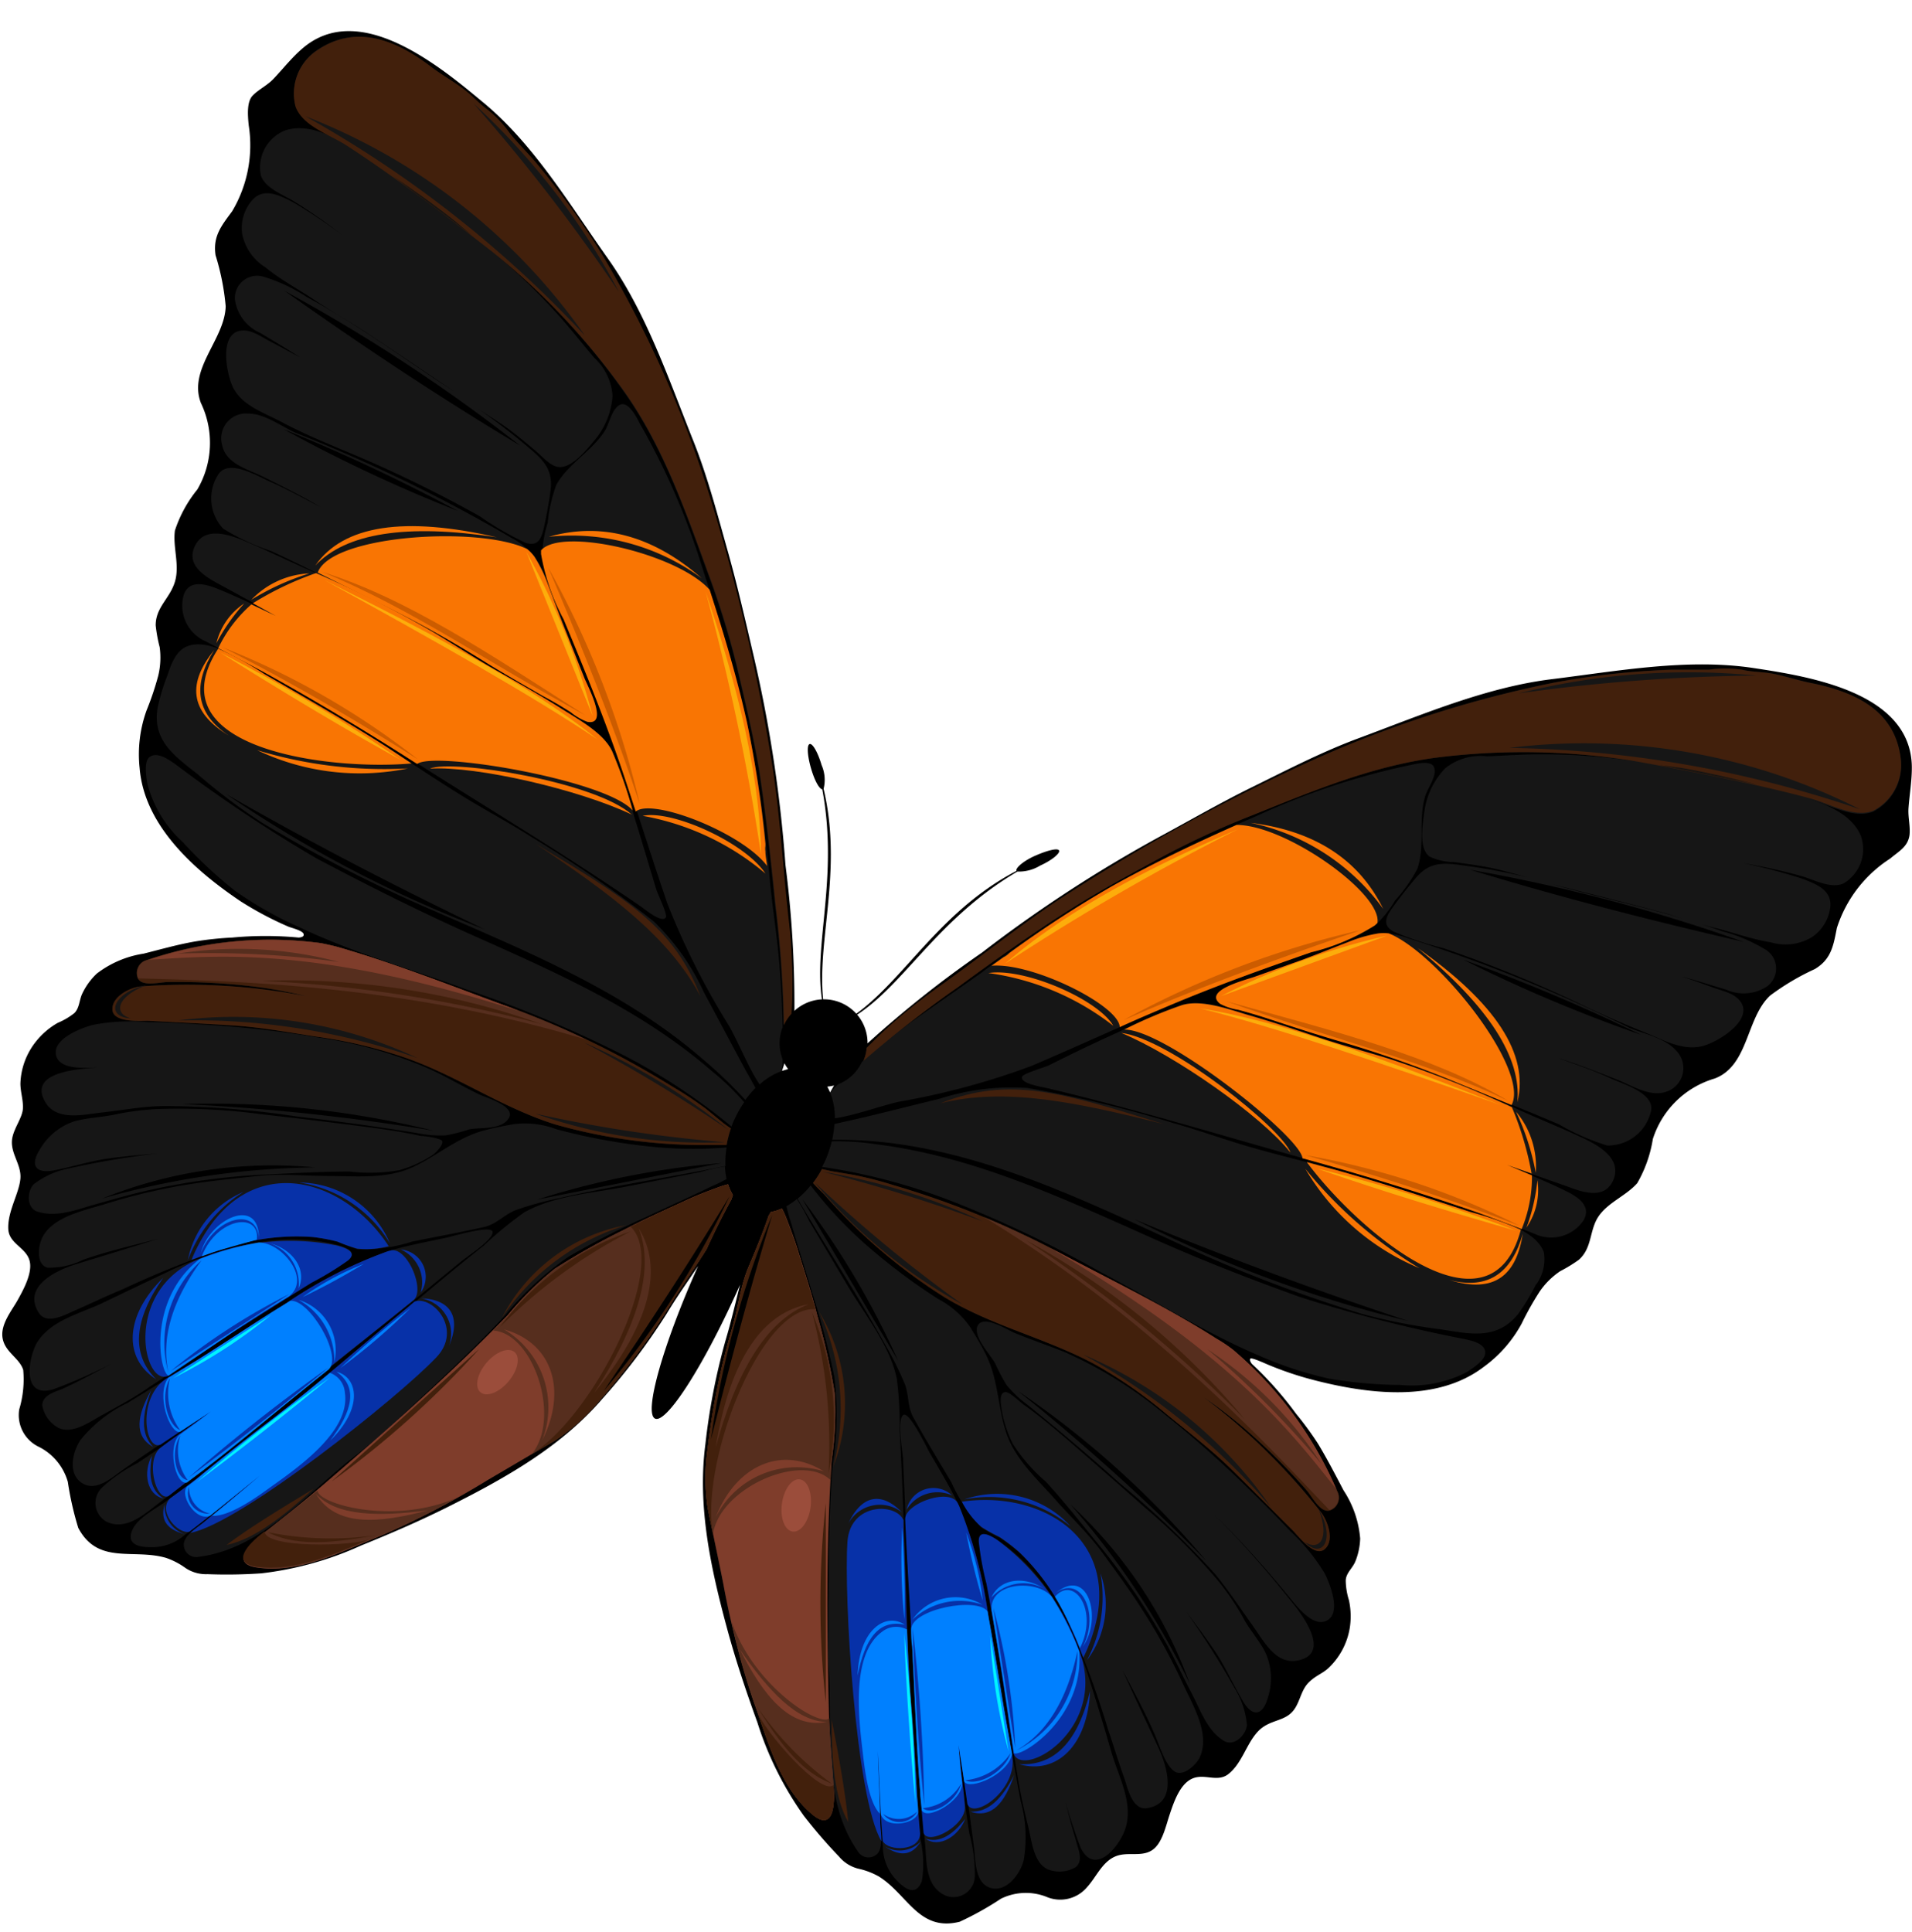 <svg xmlns="http://www.w3.org/2000/svg" xmlns:xlink="http://www.w3.org/1999/xlink" viewBox="-0.16 -1.88 115.31 116.51"><defs><radialGradient id="a" cx="102.87" cy="11.81" r="2.12" gradientTransform="rotate(24.04 25.303 28.218)" gradientUnits="userSpaceOnUse"><stop offset=".57" stop-color="#161412"/><stop offset=".8" stop-color="#161412"/><stop offset="1" stop-color="#161412"/></radialGradient><radialGradient id="b" cx="-260.06" cy="12.19" r="2.12" gradientTransform="matrix(-.91 -.41 -.41 .91 -206.64 -106.56)" xlink:href="#a"/></defs><title>Depositphotos_102901012_16</title><g data-name="Layer 2"><g data-name="—ÎÓÈ_1"><path d="M115 48.48c.06-.53-.1-1.09-.06-1.63.06-.83.21-1.67.2-2.51-.08-4.47-6.17-5.42-9.52-5.93-4-.61-8.23.18-12.21.67s-7.91 2.18-11.69 3.58c-2.15.8-4.26 1.89-6.31 2.9-1.9.93-3.75 2-5.6 3a81.61 81.61 0 0 0-10.74 7 65.82 65.82 0 0 0-6.91 5.48 2.63 2.63 0 0 0-1.56-2.43 2.63 2.63 0 0 0-2.85.47 65.84 65.84 0 0 0-.54-8.8 81.61 81.61 0 0 0-1.94-12.69c-.48-2.06-.95-4.13-1.52-6.16-.62-2.2-1.22-4.51-2.06-6.63-1.52-3.8-2.86-7.8-5.19-11.09s-4.53-7-7.66-9.53C26.22 2 21.45-1.88 18.07 1.05c-.64.55-1.16 1.22-1.74 1.83-.37.39-.9.64-1.25 1s-.31 1.12-.24 1.8a7.79 7.79 0 0 1-1 5.18c-.64.87-1.17 1.5-1 2.65a14.68 14.68 0 0 1 .61 3.08c-.05 2-2.29 3.78-1.49 5.84a5.56 5.56 0 0 1-.22 5.21 7.76 7.76 0 0 0-1.35 2.47c-.14 1 .3 2.08 0 3.09s-1.17 1.54-1.16 2.64a8.9 8.9 0 0 0 .24 1.31 4.65 4.65 0 0 1-.09 1.73 17.86 17.86 0 0 1-.7 2.08 7.82 7.82 0 0 0-.42 3.47c.28 3.51 3.35 6.2 6.1 8.05A20.42 20.42 0 0 0 17.23 54c.15.07 1 .26.92.51 0 .1-.15.14-.3.15a21.26 21.26 0 0 0-4 0 19.69 19.69 0 0 0-2.21.23c-1.06.18-2.1.48-3.14.74a6.19 6.19 0 0 0-2.82 1.2A4 4 0 0 0 4.82 58c-.21.41-.17.88-.49 1.21a4.13 4.13 0 0 1-1 .59A4.54 4.54 0 0 0 2 60.94a4.28 4.28 0 0 0-.93 2.52c0 .51.18 1 .15 1.52S.72 66.1.59 66.7c-.2.91.55 1.6.48 2.49s-.79 2-.73 3.06c.05.85 1 1.08 1.26 1.82s-.35 1.83-.7 2.46S-.16 78 0 78.84 1 80 1.24 80.73A6.29 6.29 0 0 1 1 83.11a2.12 2.12 0 0 0 1.2 2.27 3.4 3.4 0 0 1 1.73 2.1 18.85 18.85 0 0 0 .63 2.78c1.19 2.25 3.33 1.23 5.3 1.81a4.47 4.47 0 0 1 1.17.61 2.22 2.22 0 0 0 1.32.37A30.18 30.18 0 0 0 15.6 93a20.05 20.05 0 0 0 6-1.67c1.85-.75 3.66-1.53 5.44-2.43 3.34-1.68 6.68-3.57 9.14-6.44a38.93 38.93 0 0 0 3.86-5.11c.6-1 1.26-1.93 1.9-2.88-2.13 4.77-3.29 8.89-2.59 9.2.7.31 3-3.3 5.12-8.07-.28 1.11-.54 2.24-.87 3.34a38.93 38.93 0 0 0-1.22 6.28c-.49 3.75.33 7.49 1.31 11.11.52 1.92 1.15 3.8 1.83 5.67a20.06 20.06 0 0 0 2.79 5.61 30.19 30.19 0 0 0 2.13 2.47 2.22 2.22 0 0 0 1.16.73 4.47 4.47 0 0 1 1.24.47c1.74 1.08 2.41 3.35 4.88 2.73a18.82 18.82 0 0 0 2.49-1.39 3.4 3.4 0 0 1 2.72-.12 2.12 2.12 0 0 0 2.5-.61c.52-.58.86-1.42 1.59-1.78s1.53 0 2.21-.36.89-1.42 1.15-2.2.62-1.84 1.36-2.17 1.52.25 2.19-.28c.83-.66 1.08-1.84 1.79-2.58s1.63-.55 2.17-1.31c.36-.5.42-1.16.86-1.61s.86-.55 1.23-.91a4.28 4.28 0 0 0 1.26-2.38 4.53 4.53 0 0 0-.05-1.7 4.13 4.13 0 0 1-.19-1.16c0-.46.41-.75.58-1.17a4 4 0 0 0 .29-1.38 6.19 6.19 0 0 0-1-2.9c-.5-.95-1-1.92-1.55-2.83a19.73 19.73 0 0 0-1.32-1.8 21.26 21.26 0 0 0-2.66-3c-.09-.12-.15-.24-.09-.32s.84.27 1 .34a20.41 20.41 0 0 0 3 1c3.22.81 7.27 1.3 10.07-.84a7.82 7.82 0 0 0 2.3-2.63A17.83 17.83 0 0 1 92.7 76a4.65 4.65 0 0 1 1.23-1.22 8.9 8.9 0 0 0 1.13-.69c.82-.73.62-1.78 1.19-2.62s1.66-1.24 2.33-2a7.76 7.76 0 0 0 .94-2.66 5.56 5.56 0 0 1 3.73-3.65c2.06-.78 1.88-3.63 3.34-5a14.68 14.68 0 0 1 2.7-1.6c1-.6 1.12-1.42 1.33-2.48a7.79 7.79 0 0 1 3.21-4.18c.53-.45 1.07-.71 1.17-1.42zM47 62.7c.05-.15.1-.3.15-.46a2.61 2.61 0 0 0 .22.35zm2.9 1.3a2.91 2.91 0 0 0-.17-.35 2.63 2.63 0 0 0 .41-.07z"/><path d="M85.79 46.14c.14-.48.7-1.18.55-1.71s-1.18-.22-1.65-.13a42.87 42.87 0 0 0-9 3c-3 1.3-5.88 2.64-8.7 4.21a78.57 78.57 0 0 0-8 5.3c-1.41 1-2.88 2-4.27 3-1 .75-2 1.53-2.9 2.35a2.61 2.61 0 0 1-1.42 1.34 4 4 0 0 0-.49.52 4.11 4.11 0 0 1 .28 1.54c1.3-.2 2.58-.7 3.86-1a45 45 0 0 0 8-2.16c2.83-1.21 5.62-2.5 8.46-3.7s5.58-2.17 8.43-3.16a12.92 12.92 0 0 0 3.84-1.62 6.66 6.66 0 0 0 1.19-1.49 9.31 9.31 0 0 0 1.35-1.92c.47-1.36.05-2.97.47-4.37z" fill="#161616"/><path d="M114.47 43.86c-.35-2.91-2.74-4-5.32-4.54-.76-.14-1.49-.39-2.25-.55s-1.34-.11-2-.27a7 7 0 0 0-2 0h-2.27a47.63 47.63 0 0 0-7.12.79 68.22 68.22 0 0 0-15.7 5.22 116.44 116.44 0 0 0-14.13 7.87c-2.42 1.62-4.75 3.49-7.18 5.22a35.23 35.23 0 0 0-2.9 2.29c-.52.46-1 .93-1.49 1.42a2.6 2.6 0 0 1-.2.79 67.64 67.64 0 0 1 5.69-4.44c2.24-1.64 4.51-3.27 6.86-4.75 1.79-1.13 3.63-2.12 5.49-3.13a51.24 51.24 0 0 1 5.4-2.49c3.72-1.5 7.5-3.08 11.51-3.53a42.06 42.06 0 0 1 11.46.24 38.5 38.5 0 0 0-5.7-.39c-1 0-2.07.08-3.11.12a3.39 3.39 0 0 0-2.51.72 4.64 4.64 0 0 0-1.27 2.71c-.1.7-.34 2.14.33 2.62a3.56 3.56 0 0 0 1.51.33c.61.09 1.23.17 1.84.28.89.16 1.75.43 2.62.65a39.75 39.75 0 0 0-4-.74c-1.2-.17-2-.19-2.81.77-.44.52-.87 1.06-1.27 1.61s-.89 1.17-.06 1.62a18.54 18.54 0 0 0 3 1 77.14 77.14 0 0 1 8.51 3.49c1.18.56 2.38 1.08 3.59 1.57s2.33 1.15 3.54.84c.84-.21 2.86-1.42 2.38-2.5-.29-.64-1.09-.79-1.68-1s-1.33-.49-2-.7c.91.24 1.81.54 2.71.8a2.57 2.57 0 0 0 2.49-.21 1.34 1.34 0 0 0-.06-2.17 9.92 9.92 0 0 0-2.69-1.15c-3.33-1.2-6.84-1.87-10.24-2.83 2.14.54 4.29 1.07 6.43 1.64 1.14.3 2.26.71 3.41 1s2.22.69 3.37.87a3.09 3.09 0 0 0 2.44-.3 2.55 2.55 0 0 0 1.11-1.68c.22-1.15-.8-1.53-1.7-1.87a32.32 32.32 0 0 0-3.5-.92 33.82 33.82 0 0 1 3.44.76c.77.21 1.8.8 2.57.46a2.4 2.4 0 0 0 1.06-2.86c-.48-1.2-1.88-1.84-3-2.19 1.11.31 2.57 1.17 3.73.72a3.13 3.13 0 0 0 1.67-3.21z" fill="#161616"/><path d="M100.92 61.47c-.67-.75-1.9-1-2.78-1.35a94.55 94.55 0 0 0-13.38-5.42 4.67 4.67 0 0 0-1.79-.3 8.17 8.17 0 0 0-1.82.52c-.94.36-1.87.74-2.82 1.09l-2.81 1c-.51.19-3.15.82-2.09 1.64a3.51 3.51 0 0 0 1.1.36q1 .27 1.93.58c1.31.43 2.62.86 3.94 1.25a69.29 69.29 0 0 1 6.85 2.37c2.21.91 4.43 1.78 6.62 2.72a13.56 13.56 0 0 0 2.9 1.27 2.66 2.66 0 0 0 2.62-2l-.11.35.11-.35c.35-1.15-1.72-1.72-2.46-2.07-1-.47-2.06-.81-3.1-1.2 1.2.38 2.37.84 3.54 1.3 1 .4 2.2 1.21 3.26.59a1.5 1.5 0 0 0 .29-2.35z" fill="#161616"/><path d="M95.26 66.73c-1.3-.61-2.63-1.14-3.93-1.73a69.24 69.24 0 0 0-7.71-3.05c-1.39-.43-2.79-.8-4.17-1.26s-2.83-.95-4.26-1.36c-1.18-.34-2.89-1-4.1-.6a33.68 33.68 0 0 0-3.82 1.64c-1.4.63-2.79 1.3-4.18 2-.21.1-1.55.49-1.61.68-.14.43 1.25.62 1.51.69 5.32 1.26 10.53 2.86 15.8 4.33 3.17.88 6.3 1.84 9.41 2.9 1.41.48 2.8 1 4.2 1.56a2.35 2.35 0 0 0 2.95-.83c.48-.87-.37-1.4-1-1.72-1.17-.58-2.39-1.07-3.6-1.58l3.36 1.18c.92.33 2.41 1 3-.24.62-1.34-.87-2.15-1.85-2.61z" fill="#161616"/><path d="M88.55 71.22c-2.71-.88-5.43-1.78-8.17-2.55-1.71-.48-3.45-.89-5.15-1.38-1.55-.45-3.06-1-4.62-1.44a73.6 73.6 0 0 0-8.81-2.12 14.18 14.18 0 0 0-5.29.65c-1.66.4-3.32.83-5 1.22-.41.1-.89.19-1.35.31a6 6 0 0 1-.13.94 27.85 27.85 0 0 1 3.6.21c6.22.8 11.93 3.6 17.56 6.18A85.57 85.57 0 0 0 82 77.36a34.87 34.87 0 0 0 4.76.93c1.77.28 3.36.64 4.63-.92a12.33 12.33 0 0 0 1.05-1.73 2.58 2.58 0 0 0 .51-2c-.53-1.47-3.13-2-4.4-2.42z" fill="#161616"/><path d="M87.59 78.76a86.55 86.55 0 0 1-9.37-2.43C75.05 75.19 72 74 68.89 72.59c-5.26-2.34-10.4-4.73-16.17-5.46a15.36 15.36 0 0 0-2.72-.18 6.81 6.81 0 0 1-.4 1.18c-.06.13-.12.25-.18.36a36 36 0 0 1 7.65 2 71.16 71.16 0 0 1 9.2 4.37c3.15 1.66 6.19 3.6 9.48 5-.25-.1-.77-.32 0 0a22.67 22.67 0 0 0 4.25 1.4 27.31 27.31 0 0 0 4.29.38 7.2 7.2 0 0 0 4-.77c.31-.2 1.06-.68 1.11-1.09.14-.78-1.31-.9-1.81-1.02z" fill="#161616"/><path d="M79.57 89.4a37.93 37.93 0 0 0-7.11-7 28.24 28.24 0 0 1 2.37 1.81A38.8 38.8 0 0 1 78.65 88c.32.37.85 1.44 1.44 1.19a.81.81 0 0 0 .46-1 23 23 0 0 0-6.33-8.65c-.31-.24-.63-.46-1-.67-3-1.92-6.32-3.51-9.5-5.2a52.73 52.73 0 0 0-10-4.08 22.38 22.38 0 0 0-2.47-.63L50 68.75l-.59-.13a6.59 6.59 0 0 1-.54.84c.27.31.61.61.71.73a32.83 32.83 0 0 0 7.16 6.12c2.87 1.77 6.23 2.51 9.19 4.12a28.16 28.16 0 0 1 4.3 3c1.34 1.1 2.7 2.14 3.94 3.36s2.41 2.41 3.62 3.61c.35.35 1.32 1.65 1.93 1.15s.21-1.64-.15-2.15z" fill="#161616"/><path d="M79.73 93a12 12 0 0 0-2.08-2.55q-1.15-1.22-2.35-2.39a63.34 63.34 0 0 0-5.25-4.67 25.44 25.44 0 0 0-6-3.73c-1-.4-2-.74-3-1.15-.45-.18-2-1.2-2.28-.37-.19.66.79 1.66 1.1 2.22a10.17 10.17 0 0 0 .68 1.29 6.85 6.85 0 0 0 1.21 1.15c1.91 1.54 3.76 3.1 5.58 4.74a55.34 55.34 0 0 1 5.77 5.49c.82 1 1.52 2.06 2.26 3.1s1.43 2.4 2.76 2.12c2.12-.44.07-3-.6-3.79a60.79 60.79 0 0 0-4.52-5.07 61.57 61.57 0 0 1 4.48 4.92c.45.53 1.49 2 2.37 1.54s.21-2.17-.13-2.85z" fill="#161616"/><path d="M76.17 97.81c-.37-.76-1-1.43-1.37-2.16a16.15 16.15 0 0 0-1.42-2.11 37.21 37.21 0 0 0-4.45-4.47q-2.34-2.07-4.71-4.13c-.86-.73-1.71-1.45-2.63-2.1-.17-.12-.86-.78-1.09-.77-.42 0-.31.69-.26 1a7.23 7.23 0 0 0 .68 2.12 10.47 10.47 0 0 0 2 2.29c1.19 1.3 2.28 2.7 3.4 4.06a41.16 41.16 0 0 1 3.85 5.68c.55 1 1 2 1.53 3s.94 2.3 2 2.91c.6.31 1.31-.41 1.34-1a5.1 5.1 0 0 0-.76-2.24 52.65 52.65 0 0 0-2.89-4.56c.59.78 1.18 1.57 1.73 2.38s1.09 2 1.68 3 1.19.85 1.49-.17a3.77 3.77 0 0 0-.12-2.73z" fill="#161616"/><path d="M71.17 99.64a35.56 35.56 0 0 0-2.33-4.27c-.77-1.23-1.66-2.43-2.51-3.6s-1.94-2.19-2.9-3.28-2.31-2.31-2.86-3.84-.5-3.3-1.27-4.84c-.28-.57-.62-1.12-.95-1.66a5.39 5.39 0 0 0-1.94-1.7 36.21 36.21 0 0 1-4.29-3.22 25 25 0 0 1-3.39-3.62 5.53 5.53 0 0 1-.79.8c1.73 2.93 3.6 5.77 5.25 8.74a20 20 0 0 1 1.22 2.44c.26.68.14 1.33.51 2 .73 1.33 1.53 2.62 2.3 3.93a9.7 9.7 0 0 0 1.83 2.73 10 10 0 0 0 1.1.61 10.92 10.92 0 0 1 1.21.93 13.48 13.48 0 0 1 3.09 4.54 55.84 55.84 0 0 1 2.21 6.07c.34 1 .64 2 1 3 .2.6.48 1.91 1.37 1.76 1.84-.3 1.22-2.46.67-3.65-.72-1.55-1.45-3.08-2.15-4.65.71 1.36 1.47 2.73 2.05 4.15.22.54.57 1.61 1.08 1.94s1.28-.38 1.51-.84c.67-1.44-.45-3.22-1.02-4.47z" fill="#161616"/><path d="M66.86 103.76q-.64-2.22-1.34-4.42c-1-3.22-2.62-6.39-5.49-8.32-.46-.31-1.17-.69-1.13.11a18.37 18.37 0 0 0 .46 2.51c.35 1.84.66 3.7.94 5.55s.56 4 .89 5.94c.17 1.06.4 2.1.66 3.14.2.81.31 2.19 1.18 2.58a1.92 1.92 0 0 0 1.7-.14c.47-.42.11-1.11 0-1.6-.47-1.53-.81-3.1-1.19-4.66a31.7 31.7 0 0 0 1.46 5.07c.84 1.78 2.35 0 2.72-1.16.48-1.55-.44-3.13-.86-4.6z" fill="#161616"/><path d="M61.39 106.72c-.24-1.29-.47-2.58-.71-3.87-.44-2.38-.78-4.77-1.22-7.15a27.32 27.32 0 0 0-1.78-6.76c-.51-1.1-1.16-2.15-1.77-3.21-.17-.3-1.26-2.59-1.61-2.27s-.06 2 0 2.6c.05 1.25.11 2.5.16 3.75.1 2.54.28 5.08.42 7.61.16 2.9.24 5.82.48 8.71.09 1.06.17 2.13.27 3.19s0 2.58 1.25 3.12a1.29 1.29 0 0 0 1.75-1.19 9.3 9.3 0 0 0-.33-2.56c-.28-1.77-.5-3.56-.62-5.34.33 2.06.64 4.12.9 6.19.1.83.06 2.15 1 2.43s1.78-.8 2-1.68a8.2 8.2 0 0 0-.19-3.57z" fill="#161616"/><path d="M55.15 106.12c-.09-1.76-.2-3.52-.34-5.28-.28-3.49-.3-7-.45-10.52-.08-2-.15-3.93-.26-5.89a23 23 0 0 0-.17-3.14c-.4-2-1.9-3.84-2.95-5.6l-2.33-3.92a13 13 0 0 0-.75-1.34 4.38 4.38 0 0 1-.63.43 9.83 9.83 0 0 0 .28 1c.4 1.4.85 2.78 1.26 4.18a48.9 48.9 0 0 1 1.34 5.07 18.57 18.57 0 0 1-.07 5.17c-.2 2.15-.23 4.32-.26 6.48 0 1.94-.1 3.9 0 5.83.26 3.68-.46 8 1.74 11.15a.75.75 0 0 0 1.22.14c.34-.43.14-1.29.13-1.8 0-1.44-.12-2.88-.14-4.33.11 1.9.14 3.81.31 5.71a3 3 0 0 0 .87 2.09c.51.51 1.13.93 1.49 0a6.68 6.68 0 0 0-.11-2.59c-.04-.96-.13-1.91-.18-2.84z" fill="#161616"/><path d="M49.83 101.39c-.12-5.09-.17-10.16.17-15.25a19.39 19.39 0 0 0 .18-4 42.14 42.14 0 0 0-1.05-4.68c-.34-1.34-.78-2.67-1.19-4-.2-.63-.43-1.24-.67-1.86A5.35 5.35 0 0 0 47 71a3 3 0 0 1-.67.21l-.14.24c-.34 1-.75 2-1.22 3.11S44.35 77 44 78.2a43.09 43.09 0 0 0-1.48 7.27 12.13 12.13 0 0 0 0 3.59c.31 1.52.63 3 .94 4.56a51.31 51.31 0 0 0 1.84 7.13c.84 2.32 1.58 5.2 3.58 6.82 1.36 1.1 1.3-1.05 1.22-1.85-.1-1.44-.23-2.88-.27-4.33z" fill="#161616"/><path d="M66 95.68c1-5.16-3.72-7.66-8.15-7a5.15 5.15 0 0 0 1.16 1.51 10 10 0 0 0 1.1.61 10.92 10.92 0 0 1 1.21.93 13.48 13.48 0 0 1 3.09 4.54c.28.59.53 1.21.76 1.82a10 10 0 0 0 .83-2.41z" fill="#0731a8"/><path d="M60 91c-.46-.31-1.17-.69-1.13.11a18.37 18.37 0 0 0 .46 2.51c.35 1.84.66 3.7.94 5.55.24 1.55.46 3.11.69 4.66.44 1.57 5.32-1.15 4.16-5.58A14.26 14.26 0 0 0 60 91z" fill="#0731a8"/><path d="M55.54 108.65c.26.79 2.57-.43 2.49-1.59s-.3-2.47-.39-3.71q.29 1.77.54 3.55c.34 1 3.08-.85 2.7-2.94l-.2-1.12c-.44-2.38-.78-4.77-1.22-7.15a27.32 27.32 0 0 0-1.78-6.76l-.09-.18c-.51-.92-3.2.05-3.16 1 .11 2.54.28 5.08.42 7.61.16 2.9.24 5.82.48 8.71q.1 1.32.21 2.58z" fill="#0731a8"/><path d="M53 109.16c0-.38-.06-.8-.07-1.1 0-1.44-.12-2.88-.14-4.33.1 1.8.14 3.62.29 5.42.34.63 2.22.61 2.25-.44-.08-.86-.16-1.73-.21-2.6-.09-1.76-.2-3.52-.34-5.28-.28-3.49-.3-7-.45-10.52v-.51c-.45-1.07-3.21-1.07-3.38 1.28-.23 3.24.49 15.46 2.05 18.08z" fill="#0731a8"/><path d="M64.45 96.3c.19.4.36.8.52 1.21 1.14-2.27-.36-4.42-1.51-3.1.37.59.7 1.27.99 1.89z" fill="#0080ff"/><path d="M64.93 97.72a18.48 18.48 0 0 0-1.66-3.31c-.91-1.08-3.82-.89-3.62.86q.34 2 .65 3.92c.24 1.55.46 3.11.69 4.66.48.24 4.23-2.13 3.94-6.13z" fill="#0080ff"/><path d="M54.79 96.36c0 .35 0 .71.06 1.06.16 2.9.24 5.82.48 8.71 0 .39.07.77.1 1.16.34.65 2.52-.62 2.43-1.66-.09-.76-.16-1.52-.21-2.28.12.74.23 1.48.34 2.21.31.54 2.64-.41 2.89-1.66l-.19-1.06c-.44-2.38-.78-4.77-1.22-7.15l-.07-.39c-.62-.9-4.55-.14-4.61 1.06z" fill="#0080ff"/><path d="M51.9 104.05c.1.83.33 2.76 1 3.44 0-1.25-.1-2.51-.12-3.76.07 1.27.12 2.55.19 3.82.31.89 2.17.55 2.24-.14 0-.43-.07-.87-.09-1.3-.09-1.76-.2-3.52-.34-5.28-.12-1.47-.19-3-.24-4.44a1.37 1.37 0 0 0-1.5.13c-1.95 1.42-1.38 5.48-1.14 7.53z" fill="#0080ff"/><path d="M74.41 47.87c-2.52 1.12-5 2.3-7.43 3.65a67.09 67.09 0 0 0-6.25 4.06l-.1.09a1.05 1.05 0 0 1-.26.17l-.73.52c2.46-.21 7.7 2.4 7.73 3.7 1-.46 2.07-.91 3.11-1.35 2.78-1.17 5.58-2.17 8.43-3.16a12.91 12.91 0 0 0 3.84-1.62l.16-.15c.31-1.78-5.58-5.94-8.5-5.91z" fill="#f97503"/><path d="M83.6 54.41a2.39 2.39 0 0 0-.63 0 8.17 8.17 0 0 0-1.82.52c-.94.36-1.87.74-2.82 1.09l-2.81 1c-.51.19-3.15.82-2.09 1.64a3.51 3.51 0 0 0 1.1.36q1 .27 1.93.58c1.31.43 2.62.86 3.94 1.25a69.29 69.29 0 0 1 6.85 2.37L91 64.76c1.13-2.13-4.43-9.15-7.4-10.35z" fill="#f97503"/><path d="M92.23 69l-1.5-.63 1.48.52a19 19 0 0 0-1.19-4 67.28 67.28 0 0 0-7.41-2.92c-1.39-.43-2.79-.8-4.17-1.26s-2.83-.95-4.26-1.36c-1.18-.34-2.89-1-4.1-.6a28 28 0 0 0-3.44 1.46c2.44-.05 10.67 6.49 10.75 7.76l.4.11c3.17.88 6.3 1.84 9.41 2.9 1.14.39 2.27.83 3.41 1.26a8.22 8.22 0 0 0 .62-3.24z" fill="#f97503"/><path d="M91.56 72.28a19.61 19.61 0 0 0-3-1.06c-2.71-.88-5.43-1.78-8.17-2.55l-1.74-.47c2.98 4.03 11.05 11.05 12.91 4.08z" fill="#f97503"/><path d="M98.32 44c2.74.49 7.24 1.33 10.77 2.29 1.11.31 2.57 1.17 3.73.72a3.13 3.13 0 0 0 1.65-3.14c-.35-2.91-2.74-4-5.32-4.54-.76-.14-1.49-.39-2.25-.55s-1.34-.11-2-.27a7 7 0 0 0-2 0h-2.27a47.63 47.63 0 0 0-7.12.79 68.22 68.22 0 0 0-15.7 5.22 116.44 116.44 0 0 0-14.13 7.87c-2.42 1.61-4.75 3.48-7.18 5.21a35.2 35.2 0 0 0-2.9 2.29c-.52.46-1 .93-1.49 1.42a2.6 2.6 0 0 1-.2.79 67.67 67.67 0 0 1 5.69-4.44c2.24-1.64 4.51-3.27 6.86-4.75 1.79-1.13 3.63-2.12 5.49-3.13a51.26 51.26 0 0 1 5.4-2.49c3.72-1.5 7.5-3.08 11.51-3.53a42.06 42.06 0 0 1 11.46.24z" fill="#42200c"/><path d="M79.57 89.4a37.93 37.93 0 0 0-7.11-7 28.24 28.24 0 0 1 2.37 1.81A38.8 38.8 0 0 1 78.65 88c.32.37.85 1.44 1.44 1.19a.81.81 0 0 0 .46-1 23 23 0 0 0-6.33-8.65c-.31-.24-.63-.46-1-.67-3-1.92-6.32-3.51-9.5-5.2a52.73 52.73 0 0 0-10-4.08 22.38 22.38 0 0 0-2.47-.63L50 68.75l-.59-.13a6.59 6.59 0 0 1-.54.84c.27.31.61.61.71.73a32.83 32.83 0 0 0 7.16 6.12c2.87 1.77 6.23 2.51 9.19 4.12a28.16 28.16 0 0 1 4.3 3c1.34 1.1 2.7 2.14 3.94 3.36s2.41 2.41 3.62 3.61c.35.35 1.32 1.65 1.93 1.15s.21-1.64-.15-2.15z" fill="#42200c"/><path d="M80 89.17h.07a.81.81 0 0 0 .46-1 23 23 0 0 0-6.33-8.65c-.31-.24-.63-.46-1-.67-3-1.92-6.32-3.51-9.5-5.2-1.49-.79-3-1.5-4.53-2.14 9.68 5.88 16.5 13.08 20.83 17.66z" fill="#562e1e"/><path d="M80.43 87.92a23 23 0 0 0-6.21-8.39c-.31-.24-.63-.46-1-.67-3-1.92-6.32-3.51-9.5-5.2l-.55-.28c11.06 6.46 14.59 11.2 17.26 14.54z" fill="#7f3d2b"/><path d="M49.83 101.39c-.12-5.09-.17-10.16.17-15.25a19.39 19.39 0 0 0 .18-4 42.14 42.14 0 0 0-1.05-4.68c-.34-1.34-.78-2.67-1.19-4-.2-.63-.43-1.24-.67-1.86A5.35 5.35 0 0 0 47 71a3 3 0 0 1-.67.21l-.14.24c-.34 1-.75 2-1.22 3.11S44.35 77 44 78.2a43.09 43.09 0 0 0-1.48 7.27 12.13 12.13 0 0 0 0 3.59c.31 1.52.63 3 .94 4.56a51.31 51.31 0 0 0 1.84 7.13c.84 2.32 1.58 5.2 3.58 6.82 1.36 1.1 1.3-1.05 1.22-1.85-.1-1.44-.23-2.88-.27-4.33z" fill="#7f3d2b"/><path d="M49.85 101.74c-.53.55-4.51-1.86-5.9-5.85a38.83 38.83 0 0 0 1.35 4.87c.84 2.32 1.58 5.2 3.58 6.82 1.36 1.1 1.3-1.05 1.22-1.85-.1-1.33-.21-2.66-.25-3.99z" fill="#562e1e"/><path d="M45.51 101.35c.76 2.2 1.54 4.74 3.37 6.23 1.34 1.08 1.3-1 1.22-1.81-.76.68-4.21-3.32-4.59-4.42z" fill="#42200c"/><path d="M50.19 82.17a42.14 42.14 0 0 0-1.05-4.68c-.34-1.34-.78-2.67-1.19-4-.2-.63-.43-1.24-.67-1.86A5.35 5.35 0 0 0 47 71a3 3 0 0 1-.67.21l-.14.24c-.34 1-.75 2-1.22 3.11S44.35 77 44 78.2a43.09 43.09 0 0 0-1.48 7.27 12.13 12.13 0 0 0 0 3.59l.32 1.57c.44-2.82 5.39-4.94 7.1-3.24 0-.42 0-.84.06-1.26a19.39 19.39 0 0 0 .19-3.96z" fill="#562e1e"/><path d="M49 77.07c-.32-1.2-.7-2.39-1.07-3.58-.2-.63-.43-1.24-.67-1.86A5.35 5.35 0 0 0 47 71a3 3 0 0 1-.67.21l-.14.24c-.34 1-.75 2-1.22 3.11S44.35 77 44 78.2a43.09 43.09 0 0 0-1.48 7.27 12.13 12.13 0 0 0 0 3.59l.32 1.57c-.79-4.32 2.87-13.76 6.16-13.56z" fill="#42200c"/><path d="M99.89 44.26c2 .37 3.93.78 5.9 1.17-1.51-.38-3-.73-4.54-1-.46-.06-.91-.12-1.36-.17z" fill="url(#a)"/><path d="M49.24 77.23a13.82 13.82 0 0 1 .85 9.35 10.6 10.6 0 0 0-.85-9.35z" fill="#42200c"/><path d="M51 108c-.16-1.62-.54-3.82-1-6.17 0 2.42.15 4.7 1 6.17z" fill="#42200c"/><path d="M48.81 77.26a31.11 31.11 0 0 1 1 9.69 16.47 16.47 0 0 0-1-9.69z" fill="#42200c"/><path d="M43 89.63a5.47 5.47 0 0 1 6.52-2.78c-2.52-1.58-5.29-.38-6.52 2.78z" fill="#7f3d2b"/><path d="M44.46 97.59c1.4 2.75 3 4.81 5.24 4.37-1.81-.02-3.54-1.9-5.24-4.37z" fill="#7f3d2b"/><ellipse cx="47.86" cy="88.9" rx="1.59" ry=".87" transform="rotate(-82.14 47.864 88.904)" fill="#9b4d3b"/><path d="M43 85.42c1.2-4.42 3-7.66 5.62-8.65-2.69.48-4.73 3.15-5.62 8.65z" fill="#562e1e"/><path d="M50 105.68a19.16 19.16 0 0 1-4.53-4.68c1.29 2.09 2.67 4 4.53 4.68z" fill="#42200c"/><path d="M90.87 43.22a36.8 36.8 0 0 1 21.13 3.7 68.9 68.9 0 0 0-21.13-3.7z" fill="#161616"/><path d="M91.45 39.93a42 42 0 0 1 14.31-1.07 111.08 111.08 0 0 0-14.31 1.07z" fill="#161616"/><path d="M88.5 50.57a102.06 102.06 0 0 1 16.5 4.35c-5.76-1.32-11.27-2.75-16.5-4.35z"/><path d="M88.1 56a107.13 107.13 0 0 1 10.7 4.52A88.89 88.89 0 0 1 88.1 56z"/><path d="M61.71 72.91a45.26 45.26 0 0 1 13.2 10.8 80.32 80.32 0 0 0-13.2-10.8z" fill="#42200c"/><path d="M49 69.45a30.5 30.5 0 0 0 8.9 7.34 84.45 84.45 0 0 1-8.9-7.34z" fill="#161616"/><path d="M65.17 79.81A26 26 0 0 1 76.48 89a40.92 40.92 0 0 0-11.31-9.19z" fill="#161616"/><path d="M49.44 68.78a37.69 37.69 0 0 1 9.68 3 93.32 93.32 0 0 0-9.68-3z" fill="#161616"/><path d="M72.66 79.49a23.69 23.69 0 0 1 6.88 6.92 57.42 57.42 0 0 0-6.88-6.92z" fill="#562e1e"/><path d="M78.53 91.12c1.07 1.08 1.88-.19.83-2 .7 1.8.05 2.54-.83 2z" fill="#161616"/><path d="M61.23 82a55.85 55.85 0 0 1 11.35 10.24A130.39 130.39 0 0 0 61.23 82z"/><path d="M64.4 88.85a27.38 27.38 0 0 1 7.2 10.82 48.74 48.74 0 0 0-7.2-10.82z"/><path d="M51 90c.84-1.81 2.07-1.89 3.24-.67A2.16 2.16 0 0 0 51 90z" fill="#0731a8"/><path d="M48.23 70.44A50.27 50.27 0 0 1 54 80.17z"/><path d="M46.41 71.4a55.15 55.15 0 0 0-3.69 13.52c1.14-4.53 2.34-9.05 3.69-13.52z"/><path d="M68.26 71.65a73.47 73.47 0 0 0 16.5 6.13C79.41 76 73.9 74 68.26 71.65z"/><path d="M56.54 64.66C60.73 63 63.85 64 70 65.9c-5.23-1.3-9.53-2.23-13.46-1.24z" fill="#42200c"/><path d="M54.52 89.15a1.65 1.65 0 0 1 2.74-.85 2.17 2.17 0 0 0-2.74.85z" fill="#0731a8"/><path d="M58 88.54a6 6 0 0 1 6.4 1.62 7.73 7.73 0 0 0-6.4-1.62z" fill="#0731a8"/><path d="M66.21 93a5.62 5.62 0 0 1-.82 5.25 8.17 8.17 0 0 0 .82-5.25z" fill="#0731a8"/><path d="M61.3 104.51c2.29.66 4.14-1.16 4.28-4.41-.72 3.03-2.14 4.53-4.28 4.41z" fill="#0731a8"/><path d="M58.37 107.37c1.1.06 1.93-.83 2.63-2.2-.56 1.67-1.35 2.63-2.63 2.2z" fill="#0731a8"/><path d="M55.65 109c.85.29 1.64-.23 2.4-1.19-.39 1.03-1.55 1.79-2.4 1.19z" fill="#0731a8"/><path d="M53.2 109.47a1.76 1.76 0 0 0 2.16-.29c-.5.82-1.21.94-2.16.29z" fill="#0731a8"/><path d="M51.56 99.16c.1-2.81 1.71-3.82 2.85-3.06-1.62-.35-2.41.9-2.85 3.06z" fill="#0080ff"/><path d="M54.86 95.8a4.17 4.17 0 0 1 4.23-.91 3.17 3.17 0 0 0-4.23.91z" fill="#0080ff"/><path d="M49.64 88.78a55.91 55.91 0 0 0 0 12v-12z" fill="#42200c"/><path d="M59.63 94.46a2.59 2.59 0 0 1 3.2-.53c-1.24-.8-2.69-.61-3.2.53z" fill="#0080ff"/><path d="M63.47 94.22c2-1.71 2.87 1.49 1.68 3.2 1.05-2.03-.15-4.42-1.68-3.2z" fill="#0080ff"/><path d="M64.82 97.69a6.65 6.65 0 0 1-3.7 6q2.76-1.58 3.7-6z" fill="#0731a8"/><path d="M58.05 105.48c.74.36 2.35-.46 2.74-1.64a3.77 3.77 0 0 1-2.74 1.64z" fill="#0731a8"/><path d="M55.5 107.16c.53.48 2-.32 2.31-1.49a3 3 0 0 1-2.31 1.49z" fill="#0731a8"/><path d="M53.1 107.51a1.23 1.23 0 0 0 2.06-.15 1.61 1.61 0 0 1-2.06.15z" fill="#0731a8"/><path d="M59.75 95.09a38.7 38.7 0 0 1 1.32 8.44z" fill="#0731a8"/><path d="M54.88 96.29a105.44 105.44 0 0 1 .7 10.7q-.52-5.3-.7-10.7z" fill="#0731a8"/><path d="M59.56 96.74a31.11 31.11 0 0 0 1.11 7z" fill="#00f3ff"/><path d="M54.37 96.61c.13 3.56.38 7 .67 10.25-.04-3.27-.28-6.69-.67-10.25z" fill="#00f3ff"/><path d="M54.25 90.22a38 38 0 0 0 .13 5.57c.05-1.68-.01-3.56-.13-5.57z" fill="#0080ff"/><path d="M58.11 90.55a16.67 16.67 0 0 1 1 4.1q-.59-1.95-1-4.1z" fill="#0080ff"/><path d="M78.56 68.6a14.36 14.36 0 0 0 6.89 6 26.39 26.39 0 0 1-6.89-6z" fill="#f97503"/><path d="M87.25 75.31c2.39.62 3.77-.48 4.43-2.79-.39 2.48-1.68 3.64-4.43 2.79z" fill="#f97503"/><path d="M91.27 65.16a15.16 15.16 0 0 1 1.19 3.69 5.14 5.14 0 0 0-1.19-3.69z" fill="#f97503"/><path d="M92.56 69.29a11.59 11.59 0 0 1-.66 2.86 4 4 0 0 0 .66-2.86z" fill="#f97503"/><path d="M85.35 55.3q6.39 5.26 6 9.29c.73-2.91-1.35-6.01-6-9.29z" fill="#f97503"/><path d="M75.26 47.74a13.23 13.23 0 0 1 8 5.19c-1.41-2.87-3.99-4.69-8-5.19z" fill="#f97503"/><path d="M67.46 60.41c2.94.35 9.71 5.79 10.21 7.22-1.77-2.23-7-5.89-10.21-7.22z" fill="#f97503"/><path d="M59.45 56.8c2.17-.34 6.63 1.6 7.53 3.18a15.7 15.7 0 0 0-7.53-3.18z" fill="#f97503"/><path d="M72.22 58.93c5 .79 11.48 3.2 18.16 5.84-7.04-2.47-13.63-4.71-18.16-5.84z" fill="#fdad0b"/><path d="M79.24 68.58a101 101 0 0 1 12.07 3.77c-4.31-1.23-8.39-2.48-12.07-3.77z" fill="#fdad0b"/><path d="M73.48 58.19a42.36 42.36 0 0 1 10-3.64z" fill="#fdad0b"/><path d="M60.46 56.23c3.7-3.21 8.65-5.78 14.05-8.11a139 139 0 0 0-14.05 8.11z" fill="#fdad0b"/><path d="M73.79 58.5c6.66 1.84 12.45 3.3 17 6-5.27-2.5-10.65-3.71-17-6z" fill="#cc5c00"/><path d="M78.56 67.78q7.06 2 12.9 4.25a46.64 46.64 0 0 0-12.9-4.25z" fill="#cc5c00"/><path d="M67.6 59.64c4.13-1.81 9-3.62 14.31-5.43a55 55 0 0 0-14.31 5.43z" fill="#cc5c00"/><path d="M36.33 24.08c.26-.43.41-1.31.9-1.55s1 .73 1.2 1.14a42.87 42.87 0 0 1 3.77 8.7c1 3.07 2 6.14 2.68 9.29a78.57 78.57 0 0 1 1.38 9.48c.17 1.74.45 3.46.59 5.21.1 1.23.17 2.48.19 3.72a2.61 2.61 0 0 0 0 1.93 4 4 0 0 1-.06.71 4.11 4.11 0 0 0-1.33.81c-.72-1.1-1.2-2.39-1.84-3.53a45 45 0 0 1-3.72-7.38c-1-2.91-1.9-5.85-2.9-8.76s-2.12-5.6-3.28-8.38a12.92 12.92 0 0 1-1.36-3.94 6.65 6.65 0 0 1 .32-1.88 9.31 9.31 0 0 1 .52-2.29c.7-1.27 2.17-2.04 2.94-3.28z" fill="#161616"/><path d="M18.86 1.21c2.4-1.69 4.84-.67 6.93.92.61.47 1.29.85 1.91 1.31s1 .92 1.53 1.3a7 7 0 0 1 1.34 1.43c.48.59 1 1.1 1.51 1.69a47.64 47.64 0 0 1 4.17 5.82 68.23 68.23 0 0 1 6.61 15.17 116.46 116.46 0 0 1 3.58 15.77c.43 2.94.6 5.94.93 8.89a35.2 35.2 0 0 1 .23 3.69c0 .69 0 1.37-.06 2.06a2.6 2.6 0 0 0-.45.68 67.68 67.68 0 0 0-.5-7.2c-.28-2.76-.58-5.54-1-8.27-.36-2.08-.85-4.12-1.33-6.17a51.24 51.24 0 0 0-1.76-5.68c-1.37-3.77-2.72-7.64-5.07-10.93a42.06 42.06 0 0 0-7.84-8.37 38.5 38.5 0 0 1 4.1 4c.68.78 1.32 1.59 2 2.39A3.39 3.39 0 0 1 36.78 22a4.64 4.64 0 0 1-1.16 2.76c-.45.54-1.37 1.68-2.17 1.51-.47-.1-.9-.61-1.25-.91s-.95-.8-1.44-1.18c-.71-.55-1.49-1-2.24-1.52a39.76 39.76 0 0 1 3.21 2.46c.93.78 1.47 1.35 1.31 2.6-.09.68-.21 1.36-.35 2s-.28 1.44-1.16 1.13a18.53 18.53 0 0 1-2.76-1.6 77.12 77.12 0 0 0-8.28-4c-1.2-.51-2.39-1-3.57-1.63s-2.41-1-3-2.08c-.4-.77-.86-3.08.27-3.44.67-.21 1.32.28 1.87.57s1.26.67 1.87 1c-.79-.52-1.61-1-2.41-1.48a2.57 2.57 0 0 1-1.51-2 1.34 1.34 0 0 1 1.66-1.4 9.92 9.92 0 0 1 2.65 1.23c3.12 1.67 6 3.84 8.95 5.73-1.83-1.23-3.66-2.47-5.51-3.69-1-.65-2-1.21-3-1.88s-2-1.19-2.9-1.93a3.09 3.09 0 0 1-1.41-2 2.55 2.55 0 0 1 .51-1.95c.71-.93 1.67-.43 2.53 0a32.3 32.3 0 0 1 3 2 33.84 33.84 0 0 0-2.86-2c-.68-.43-1.8-.81-2.06-1.61A2.4 2.4 0 0 1 17 6c1.22-.44 2.62.18 3.66.79-1-.62-2.59-1.14-3-2.3a3.13 3.13 0 0 1 1.2-3.28z" fill="#161616"/><path d="M14.81 23.06c1 0 2 .78 2.86 1.16a94.57 94.57 0 0 1 13 6.33 4.67 4.67 0 0 1 1.42 1.13 8.16 8.16 0 0 1 .83 1.7c.36.94.7 1.89 1.08 2.83L35.08 39c.2.5 1.49 2.89.18 2.65a3.51 3.51 0 0 1-1-.58q-.85-.54-1.72-1c-1.19-.69-2.39-1.37-3.56-2.1a69.27 69.27 0 0 0-6.34-3.51c-2.15-1-4.28-2.1-6.45-3.11A13.56 13.56 0 0 1 13.3 30a2.66 2.66 0 0 1-.3-3.26l-.19.31.19-.31c.62-1 2.43.13 3.18.45 1 .44 2 1 3 1.51-1.08-.64-2.21-1.2-3.33-1.76s-2.38-.83-2.62-2a1.5 1.5 0 0 1 1.58-1.88z" fill="#161616"/><path d="M14.68 30.78c1.32.56 2.6 1.19 3.92 1.77a69.24 69.24 0 0 1 7.4 3.71c1.25.75 2.46 1.54 3.72 2.26s2.6 1.47 3.86 2.26c1 .65 2.65 1.5 3.18 2.65a33.67 33.67 0 0 1 1.33 3.94c.46 1.47.89 2.94 1.34 4.42.07.22.67 1.48.57 1.65-.23.39-1.3-.51-1.52-.66-4.51-3.1-9.2-5.9-13.81-8.84-2.77-1.77-5.57-3.46-8.44-5.06-1.3-.73-2.65-1.38-4-2.09A2.35 2.35 0 0 1 10.92 34c.32-.94 1.29-.66 2-.39 1.21.49 2.4 1.07 3.58 1.62l-3.13-1.71c-.86-.47-2.32-1.15-1.82-2.37.55-1.36 2.13-.79 3.13-.37z" fill="#161616"/><path d="M15.82 38.78c2.46 1.42 4.95 2.85 7.35 4.38 1.5 1 3 2 4.47 2.91s2.79 1.6 4.16 2.47a73.61 73.61 0 0 1 7.46 5.14A14.18 14.18 0 0 1 42.31 58c.81 1.5 1.6 3 2.42 4.52.2.37.45.79.67 1.21a6 6 0 0 0-.61.72A27.87 27.87 0 0 0 42.23 62c-4.75-4.13-10.64-6.51-16.33-9a85.56 85.56 0 0 1-10.26-5.27 34.85 34.85 0 0 1-3.88-2.92c-1.4-1.1-2.76-2.05-2.41-4.03a12.33 12.33 0 0 1 .59-1.94c.21-.63.49-1.46 1.18-1.74 1.41-.57 3.54 1.01 4.7 1.68z" fill="#161616"/><path d="M10.85 44.53a86.57 86.57 0 0 0 8.07 5.35c3 1.59 5.95 3.07 9 4.45 5.25 2.35 10.47 4.58 14.86 8.39a15.36 15.36 0 0 1 1.94 1.87 6.81 6.81 0 0 0-.61 1.09c-.06.12-.11.25-.15.38a36 36 0 0 0-6.6-4.35 71.15 71.15 0 0 0-9.39-3.92c-3.34-1.24-6.81-2.2-10-3.72.24.12.75.36 0 0A22.66 22.66 0 0 1 14 51.83a27.29 27.29 0 0 1-3.15-2.94 7.2 7.2 0 0 1-2.12-3.5c-.06-.36-.21-1.24.07-1.56.55-.57 1.63.41 2.05.7z" fill="#161616"/><path d="M8.29 57.61a37.93 37.93 0 0 1 10 .58 28.23 28.23 0 0 0-2.93-.55 38.77 38.77 0 0 0-5.38-.3c-.49 0-1.64.33-1.85-.28a.81.81 0 0 1 .43-1A23 23 0 0 1 19.21 55c.38.08.77.16 1.14.27 3.46 1 6.84 2.36 10.22 3.59a52.73 52.73 0 0 1 9.74 4.74 22.4 22.4 0 0 1 2.12 1.4l1 .82c.11.09.3.22.49.35a6.58 6.58 0 0 0-.26 1h-1a32.83 32.83 0 0 1-9.33-1.24c-3.23-1-6-3-9.21-4.08a28.17 28.17 0 0 0-5.1-1.2c-1.72-.26-3.4-.58-5.14-.69s-3.41-.19-5.11-.28c-.5 0-2.11.12-2.15-.67s1.05-1.33 1.67-1.4z" fill="#161616"/><path d="M5.47 59.92a12 12 0 0 1 3.28-.16c1.12 0 2.23.08 3.35.15a63.36 63.36 0 0 1 7 .79 25.44 25.44 0 0 1 6.76 1.94c1 .47 1.9 1 2.86 1.47.44.21 2.26.72 1.8 1.45s-1.76.53-2.39.67a10.16 10.16 0 0 1-1.41.36 6.86 6.86 0 0 1-1.72-.14c-2.42-.39-4.82-.72-7.25-1a55.32 55.32 0 0 0-7.94-.63c-1.28 0-2.55.25-3.82.39-1.11.12-2.74.54-3.42-.63-1.09-1.87 2.15-2 3.23-2.09a60.8 60.8 0 0 1 6.8 0 61.55 61.55 0 0 0-6.65 0c-.69 0-2.51.25-2.73-.74s1.56-1.66 2.25-1.83z" fill="#161616"/><path d="M4.3 65.75c.81-.23 1.7-.25 2.53-.43A16.14 16.14 0 0 1 9.35 65a37.21 37.21 0 0 1 6.29.32q3.12.35 6.23.75c1.12.15 2.22.3 3.32.55.2 0 1.15.12 1.3.29s-.31.69-.57.87a7.23 7.23 0 0 1-2 .91 10.47 10.47 0 0 1-3 .08c-1.76 0-3.53.11-5.29.19a41.18 41.18 0 0 0-6.8.93c-1.09.24-2.17.56-3.25.86s-2.34.83-3.53.42c-.63-.25-.57-1.24-.17-1.64A5.1 5.1 0 0 1 4 68.58a52.62 52.62 0 0 1 5.33-.9c-1 .09-2 .17-2.92.3-1.13.15-2.2.51-3.32.72s-1.43-.32-.87-1.22a3.77 3.77 0 0 1 2.08-1.73z" fill="#161616"/><path d="M6.28 70.7A35.58 35.58 0 0 1 11 69.58c1.43-.24 2.92-.38 4.36-.54s2.92 0 4.38 0 3.27.18 4.77-.44 2.79-1.83 4.46-2.29c.61-.17 1.25-.29 1.87-.4a5.39 5.39 0 0 1 2.56.31 36.2 36.2 0 0 0 5.26 1 25 25 0 0 0 5 .1 5.52 5.52 0 0 0-.07 1.12c-3.33.67-6.7 1.17-10 1.93a20 20 0 0 0-2.63.72c-.68.26-1.09.78-1.82 1-1.48.34-3 .61-4.46.91a9.7 9.7 0 0 1-3.25.46A10 10 0 0 1 20.2 73a10.91 10.91 0 0 0-1.5-.28 13.48 13.48 0 0 0-5.44.73 55.79 55.79 0 0 0-6 2.41c-1 .41-1.9.85-2.86 1.27-.58.25-1.74.92-2.22.16-1-1.57 1-2.55 2.27-2.94 1.63-.5 3.27-1 4.89-1.51-1.48.38-3 .73-4.46 1.24a4.69 4.69 0 0 1-2.17.49c-.68-.19-.57-1.2-.38-1.68.57-1.42 2.67-1.78 3.95-2.19z" fill="#161616"/><path d="M6.1 76.66q2.08-1 4.19-2c3.09-1.38 6.5-2.32 9.86-1.47.54.14 1.29.41.67.91a18.36 18.36 0 0 1-2.18 1.33c-1.61 1-3.19 2-4.76 3s-3.33 2.23-5 3.31C8 82.37 7 82.9 6.1 83.4c-.74.39-1.83 1.23-2.71.84a1.92 1.92 0 0 1-1-1.36c0-.62.75-.82 1.21-1 1.45-.67 2.85-1.47 4.26-2.23a31.71 31.71 0 0 1-4.8 2.25c-1.89.57-1.55-1.77-1-2.8.87-1.4 2.67-1.77 4.04-2.44z" fill="#161616"/><path d="M7.56 82.71l3.35-2.06C13 79.39 15 78 17 76.78a27.33 27.33 0 0 1 6.22-3.2c1.16-.35 2.38-.57 3.57-.83.34-.07 2.77-.8 2.76-.32s-1.46 1.4-1.91 1.77l-2.9 2.38c-2 1.62-4 3.19-5.95 4.77-2.27 1.82-4.49 3.71-6.8 5.47-.85.64-1.7 1.29-2.55 1.93s-1.95 1.69-3.15 1.15A1.29 1.29 0 0 1 6 87.82a9.3 9.3 0 0 1 2.12-1.46c1.5-1 3-2 4.39-3.11-1.75 1.13-3.49 2.27-5.21 3.47-.69.48-1.64 1.39-2.51.84s-.6-1.86-.09-2.61a8.2 8.2 0 0 1 2.86-2.24z" fill="#161616"/><path d="M12.17 86.94c1.37-1.11 2.75-2.2 4.16-3.27 2.78-2.12 5.42-4.47 8.13-6.7 1.52-1.25 3-2.51 4.56-3.74a23 23 0 0 1 2.44-2c1.77-1 4.13-1.16 6.14-1.55l4.47-.88a13 13 0 0 1 1.49-.34 4.37 4.37 0 0 0 .1.76 9.81 9.81 0 0 1-.92.45c-1.31.64-2.64 1.23-3.95 1.85a48.89 48.89 0 0 0-4.67 2.39 18.57 18.57 0 0 0-3.8 3.51C28.86 79 27.26 80.51 25.68 82c-1.42 1.31-2.83 2.68-4.36 3.87-2.92 2.23-5.61 5.63-9.47 6.13a.75.75 0 0 1-.92-.82c.09-.54.87-1 1.25-1.3 1.1-.93 2.22-1.84 3.31-2.79-1.49 1.19-2.93 2.44-4.49 3.58a3 3 0 0 1-2.14.75c-.72 0-1.45-.22-1-1.12.36-.69 1.39-1.2 2-1.65s1.58-1.12 2.31-1.71z" fill="#161616"/><path d="M19.24 87.74c3.87-3.32 7.67-6.66 11.23-10.32a19.4 19.4 0 0 1 2.83-2.79 42.15 42.15 0 0 1 4.18-2.35c1.23-.64 2.51-1.21 3.77-1.79.6-.28 1.21-.51 1.83-.74a5.37 5.37 0 0 1 .67-.21 3 3 0 0 0 .29.64l-.09.27c-.49.89-1 1.9-1.5 3-.66 1.06-1.39 2.08-2.06 3.15a43.09 43.09 0 0 1-4.42 6 12.14 12.14 0 0 1-2.68 2.4l-4 2.35a51.33 51.33 0 0 1-6.53 3.4c-2.28.92-4.92 2.3-7.47 1.89-1.72-.27-.08-1.67.56-2.14 1.15-.91 2.28-1.81 3.39-2.76z" fill="#161616"/><path d="M12.65 71.86c3.18-4.18 8.19-2.35 10.63 1.41a5.15 5.15 0 0 1-1.9.15A10 10 0 0 1 20.2 73a10.91 10.91 0 0 0-1.5-.28 13.48 13.48 0 0 0-5.44.73c-.63.19-1.25.41-1.87.65a10 10 0 0 1 1.26-2.24z" fill="#0731a8"/><path d="M20.15 73.23c.54.14 1.29.41.67.91a18.36 18.36 0 0 1-2.18 1.33c-1.61 1-3.19 2-4.76 3L10 81.08c-1.46.72-2.7-4.72 1.37-6.82a14.27 14.27 0 0 1 8.78-1.03z" fill="#0731a8"/><path d="M10 88.34c-.77.34-1.4-2.2-.48-2.91s2-1.42 3-2.19q-1.51 1-3 2c-.95.4-1.43-2.86.38-4l1-.6C13 79.39 15 78 17 76.78a27.33 27.33 0 0 1 6.22-3.2l.19-.05c1-.23 2.1 2.42 1.36 3-2 1.62-4 3.19-5.95 4.77-2.27 1.82-4.49 3.71-6.8 5.47z" fill="#0731a8"/><path d="M11.32 90.56c.28-.26.64-.49.86-.68 1.1-.93 2.22-1.84 3.31-2.79-1.41 1.13-2.79 2.31-4.23 3.4-.7.17-1.93-1.24-1.17-2 .7-.52 1.39-1 2.07-1.58 1.37-1.11 2.75-2.2 4.16-3.27 2.78-2.12 5.42-4.47 8.13-6.7l.39-.33c1.09-.38 2.94 1.67 1.31 3.37C23.9 82.36 14.33 90 11.32 90.56z" fill="#0731a8"/><path d="M13.26 73.46c-.42.12-.84.27-1.25.42.93-2.37 3.53-2.68 3.32-1-.72.2-1.42.39-2.07.58z" fill="#0080ff"/><path d="M11.88 74.05a18.47 18.47 0 0 1 3.57-1c1.41 0 3.21 2.24 1.78 3.27q-1.68 1-3.35 2.13L10 81.08c-.55-.19-1.29-4.57 1.88-7.03z" fill="#0080ff"/><path d="M19.67 80.7l-.83.66c-2.27 1.82-4.49 3.71-6.8 5.47l-.93.7c-.71.18-1.22-2.29-.39-2.92.62-.44 1.24-.9 1.84-1.37l-1.87 1.23c-.61.12-1.46-2.24-.7-3.26l.92-.56C13 79.39 15 78 17 76.78l.34-.21c1.12-.15 3.18 3.27 2.33 4.13z" fill="#0080ff"/><path d="M15.88 88c-.68.49-2.27 1.6-3.25 1.53 1-.81 1.93-1.6 2.88-2.42-1 .8-2 1.62-3 2.42-.87.36-1.85-1.25-1.39-1.76.35-.26.69-.53 1-.8 1.37-1.11 2.75-2.2 4.16-3.27 1.18-.9 2.32-1.84 3.46-2.79a1.37 1.37 0 0 1 .9 1.2c.36 2.4-3.06 4.67-4.76 5.89z" fill="#0080ff"/><path d="M42.64 33.69c.85 2.63 1.64 5.26 2.25 8A67.07 67.07 0 0 1 46 49v.14a1 1 0 0 0 0 .31c0 .3.07.59.1.89-1.49-2-6.93-4.12-7.92-3.28-.35-1.07-.7-2.15-1.07-3.21-1-2.85-2.12-5.6-3.28-8.38a12.92 12.92 0 0 1-1.36-3.94v-.22c1.23-1.43 8.24.2 10.17 2.38z" fill="#f97503"/><path d="M31.63 31.23a2.39 2.39 0 0 1 .43.45 8.16 8.16 0 0 1 .83 1.7c.36.94.7 1.89 1.08 2.83L35.08 39c.2.5 1.49 2.89.18 2.65a3.51 3.51 0 0 1-1-.58q-.85-.54-1.72-1c-1.19-.69-2.39-1.37-3.56-2.1a69.29 69.29 0 0 0-6.34-3.51L19 32.65c.82-2.28 9.76-2.83 12.63-1.42z" fill="#f97503"/><path d="M15 34.57l1.47.69-1.38-.76a19 19 0 0 1 3.81-1.82 67.27 67.27 0 0 1 7.1 3.58c1.25.75 2.46 1.54 3.72 2.26s2.6 1.47 3.86 2.26c1 .65 2.65 1.5 3.18 2.65A28 28 0 0 1 38 47c-1.59-1.85-12-3.6-13-2.81l-.35-.22c-2.77-1.77-5.57-3.46-8.44-5.06-1.06-.59-2.14-1.14-3.21-1.7a8.21 8.21 0 0 1 2-2.64z" fill="#f97503"/><path d="M13 37.24a19.62 19.62 0 0 1 2.8 1.54c2.46 1.42 4.95 2.85 7.35 4.38l1.51 1c-4.98.44-15.58-.88-11.66-6.92z" fill="#f97503"/><path d="M29.55 13.32c-2.19-1.71-5.82-4.5-8.89-6.48-1-.62-2.59-1.14-3-2.3a3.13 3.13 0 0 1 1.23-3.33c2.4-1.69 4.84-.67 6.93.92.61.47 1.29.85 1.91 1.31s1 .92 1.53 1.3a7 7 0 0 1 1.34 1.43c.48.59 1 1.1 1.51 1.69a47.64 47.64 0 0 1 4.17 5.82 68.23 68.23 0 0 1 6.61 15.17 116.43 116.43 0 0 1 3.58 15.77c.43 2.94.6 5.94.93 8.89a35.26 35.26 0 0 1 .23 3.69c0 .69 0 1.38-.06 2.06a2.6 2.6 0 0 0-.45.68 67.66 67.66 0 0 0-.5-7.2c-.28-2.76-.58-5.54-1-8.27-.36-2.08-.85-4.12-1.33-6.17a51.24 51.24 0 0 0-1.76-5.68c-1.37-3.77-2.72-7.64-5.07-10.93a42.06 42.06 0 0 0-7.91-8.37z" fill="#42200c"/><path d="M8.29 57.61a37.93 37.93 0 0 1 10 .58 28.23 28.23 0 0 0-2.93-.55 38.77 38.77 0 0 0-5.38-.3c-.49 0-1.64.33-1.85-.28a.81.81 0 0 1 .43-1A23 23 0 0 1 19.21 55c.38.08.77.16 1.14.27 3.46 1 6.84 2.36 10.22 3.59a52.73 52.73 0 0 1 9.74 4.74 22.4 22.4 0 0 1 2.12 1.4l1 .82c.11.09.3.22.49.35a6.58 6.58 0 0 0-.26 1h-1a32.83 32.83 0 0 1-9.33-1.24c-3.23-1-6-3-9.21-4.08a28.17 28.17 0 0 0-5.1-1.2c-1.72-.26-3.4-.58-5.14-.69s-3.41-.19-5.11-.28c-.5 0-2.11.12-2.15-.67s1.05-1.33 1.67-1.4z" fill="#42200c"/><path d="M8.16 57.12a.41.41 0 0 1 0-.06.81.81 0 0 1 .43-1A23 23 0 0 1 19.21 55c.38.08.77.16 1.14.27 3.46 1 6.84 2.36 10.22 3.59 1.58.58 3.12 1.23 4.62 1.95-10.8-3.25-20.72-3.52-27.03-3.69z" fill="#562e1e"/><path d="M8.82 56a23 23 0 0 1 10.39-1c.38.08.77.16 1.14.27 3.46 1 6.84 2.36 10.22 3.59l.57.23C19 55.19 13.09 55.74 8.82 56z" fill="#7f3d2b"/><path d="M19.24 87.74c3.87-3.32 7.67-6.66 11.23-10.32a19.4 19.4 0 0 1 2.83-2.79 42.15 42.15 0 0 1 4.18-2.35c1.23-.64 2.51-1.21 3.77-1.79.6-.28 1.21-.51 1.83-.74a5.37 5.37 0 0 1 .67-.21 3 3 0 0 0 .29.64l-.09.27c-.49.89-1 1.9-1.5 3-.66 1.06-1.39 2.08-2.06 3.15a43.09 43.09 0 0 1-4.42 6 12.14 12.14 0 0 1-2.68 2.4l-4 2.35a51.33 51.33 0 0 1-6.53 3.4c-2.28.92-4.92 2.3-7.47 1.89-1.72-.27-.08-1.67.56-2.14 1.15-.91 2.28-1.81 3.39-2.76z" fill="#7f3d2b"/><path d="M19 88c-.06.76 4.4 2.12 8.3.48a38.8 38.8 0 0 1-4.53 2.25c-2.28.92-4.92 2.3-7.47 1.89-1.72-.27-.08-1.67.56-2.14 1.05-.82 2.09-1.65 3.14-2.48z" fill="#562e1e"/><path d="M22.16 90.93c-2.15.9-4.55 2-6.89 1.66-1.7-.27-.13-1.63.53-2.12 0 1.02 5.29.92 6.36.46z" fill="#42200c"/><path d="M33.3 74.64a42.15 42.15 0 0 1 4.18-2.35c1.23-.64 2.51-1.21 3.77-1.79.6-.28 1.21-.51 1.83-.74a5.37 5.37 0 0 1 .67-.21 3 3 0 0 0 .29.64l-.09.27c-.49.89-1 1.9-1.5 3-.66 1.06-1.39 2.08-2.06 3.15a43.09 43.09 0 0 1-4.42 6A12.14 12.14 0 0 1 33.29 85l-1.38.81c1.8-2.21.08-7.31-2.33-7.45.3-.3.6-.58.89-.88a19.4 19.4 0 0 1 2.83-2.84z" fill="#562e1e"/><path d="M37.88 72.1c1.12-.56 2.24-1.1 3.37-1.6.6-.28 1.21-.51 1.83-.74a5.37 5.37 0 0 1 .67-.21 3 3 0 0 0 .29.64l-.09.27c-.49.89-1 1.9-1.5 3-.66 1.06-1.39 2.08-2.06 3.15a43.09 43.09 0 0 1-4.42 6A12.14 12.14 0 0 1 33.29 85l-1.38.81c3.74-2.35 8.33-11.38 5.97-13.71z" fill="#42200c"/><path d="M28.31 12.33c-1.59-1.22-3.21-2.4-4.81-3.61 1.29.87 2.55 1.75 3.76 2.72q.53.44 1.05.89z" fill="url(#b)"/><path d="M37.62 72a13.82 13.82 0 0 0-7.52 5.61A10.6 10.6 0 0 1 37.62 72z" fill="#42200c"/><path d="M13.5 91.29c1.32-1 3.2-2.15 5.25-3.39-1.75 1.6-3.55 3.04-5.25 3.39z" fill="#42200c"/><path d="M37.87 72.38A31.11 31.11 0 0 0 30 78.14a16.47 16.47 0 0 1 7.87-5.76z" fill="#42200c"/><path d="M32.53 85a5.47 5.47 0 0 0-2.29-6.71c2.89.8 3.84 3.65 2.29 6.71z" fill="#7f3d2b"/><path d="M25.65 89.2c-3 .8-5.57 1-6.76-1 1.23 1.36 3.79 1.39 6.76 1z" fill="#7f3d2b"/><ellipse cx="29.84" cy="80.86" rx="1.59" ry=".87" transform="rotate(-49.78 29.85 80.863)" fill="#9b4d3b"/><path d="M35.66 82.13c2.48-3.8 3.73-7.31 2.7-9.94 1.45 2.33.82 5.63-2.7 9.94z" fill="#562e1e"/><path d="M16 90.52a19.16 19.16 0 0 0 6.51.18c-2.51.47-4.81.71-6.51-.18z" fill="#42200c"/><path d="M35.11 18.35A36.8 36.8 0 0 0 18.26 5.13a68.9 68.9 0 0 1 16.85 13.22z" fill="#161616"/><path d="M37.16 15.72A42 42 0 0 0 28.4 4.36a111.08 111.08 0 0 1 8.76 11.36z" fill="#161616"/><path d="M31.22 25A102.06 102.06 0 0 0 17 15.66c4.78 3.39 9.54 6.54 14.22 9.34z"/><path d="M27.45 28.93A107.15 107.15 0 0 0 16.94 24a88.88 88.88 0 0 0 10.51 4.93z"/><path d="M32.5 59.88a45.26 45.26 0 0 0-16.86-2.61 80.31 80.31 0 0 1 16.86 2.61z" fill="#42200c"/><path d="M43.54 67a30.5 30.5 0 0 1-11.41-1.72A84.44 84.44 0 0 0 43.54 67z" fill="#161616"/><path d="M25 61.92a26 26 0 0 0-14.42-2.26A40.93 40.93 0 0 1 25 61.92z" fill="#161616"/><path d="M43.76 66.25A37.69 37.69 0 0 0 35.08 61a93.34 93.34 0 0 1 8.68 5.25z" fill="#161616"/><path d="M20.28 56.13a23.69 23.69 0 0 0-9.74-.5 57.42 57.42 0 0 1 9.74.5z" fill="#562e1e"/><path d="M7.71 59.53c-1.52-.08-1.12-1.52.94-2-1.82.73-1.94 1.71-.94 2z" fill="#161616"/><path d="M26 66.31a55.85 55.85 0 0 0-15.15-1.61A130.4 130.4 0 0 1 26 66.31z"/><path d="M18.83 68.52A27.38 27.38 0 0 0 6 70.4a48.74 48.74 0 0 1 12.83-1.88z"/><path d="M26.92 79.28c.78-1.83 0-2.81-1.67-2.86a2.16 2.16 0 0 1 1.67 2.86z" fill="#0731a8"/><path d="M43.34 68.26a50.27 50.27 0 0 0-11.1 2.2z"/><path d="M43.84 70.26A55.15 55.15 0 0 1 36.25 82c2.61-3.84 5.17-7.76 7.59-11.74z"/><path d="M29.06 54.16A73.47 73.47 0 0 1 13.47 46c4.87 2.8 10.1 5.52 15.59 8.16z"/><path d="M42.09 58.22c-1.6-4.2-4.41-5.87-9.94-9.21 4.48 2.99 8.05 5.62 9.94 9.21z" fill="#42200c"/><path d="M25.21 76.07a1.65 1.65 0 0 0-1.2-2.6 2.17 2.17 0 0 1 1.2 2.6z" fill="#0731a8"/><path d="M23.36 73.11a6 6 0 0 0-5.48-3.68 7.73 7.73 0 0 1 5.48 3.68z" fill="#0731a8"/><path d="M14.52 70a5.62 5.62 0 0 0-3.35 4.12A8.17 8.17 0 0 1 14.52 70z" fill="#0731a8"/><path d="M9.26 81.3c-2-1.27-1.9-3.85.42-6.12-1.78 2.55-1.94 4.61-.42 6.12z" fill="#0731a8"/><path d="M9.08 85.38c-.78-.78-.67-2-.12-3.42-.87 1.53-1.05 2.77.12 3.42z" fill="#0731a8"/><path d="M9.71 88.49c-.79-.49-.92-1.38-.71-2.58-.54.99-.32 2.36.71 2.58z" fill="#0731a8"/><path d="M11 90.64a1.76 1.76 0 0 1-1.23-1.8c-.27.89.09 1.52 1.23 1.8z" fill="#0731a8"/><path d="M19.75 85c2-1.95 1.7-3.82.38-4.16 1.33.93.96 2.39-.38 4.16z" fill="#0080ff"/><path d="M20 80.27a4.17 4.17 0 0 0-2.15-3.76A3.17 3.17 0 0 1 20 80.27z" fill="#0080ff"/><path d="M28.75 79.46a55.91 55.91 0 0 1-8.91 8z" fill="#42200c"/><path d="M17.85 75.82a2.59 2.59 0 0 0-1.74-2.73c1.42.39 2.25 1.59 1.74 2.73z" fill="#0080ff"/><path d="M15.46 72.8c0-2.6-3-1.14-3.51.89.81-2.13 3.36-2.86 3.51-.89z" fill="#0080ff"/><path d="M12 74.12a6.65 6.65 0 0 0-2 6.79q-.68-3.14 2-6.79z" fill="#0731a8"/><path d="M10.7 84.36c-.76-.31-1.23-2.05-.61-3.13a3.77 3.77 0 0 0 .61 3.13z" fill="#0731a8"/><path d="M11.16 87.38c-.71-.08-1.09-1.7-.44-2.71a3 3 0 0 0 .44 2.71z" fill="#0731a8"/><path d="M12.5 89.4a1.23 1.23 0 0 1-1.26-1.63 1.61 1.61 0 0 0 1.26 1.63z" fill="#0731a8"/><path d="M17.3 76.15a38.7 38.7 0 0 0-7.16 4.65z" fill="#0731a8"/><path d="M19.66 80.58a105.42 105.42 0 0 0-8.42 6.63q4.28-3.16 8.42-6.63z" fill="#0731a8"/><path d="M16.2 77.41a31.11 31.11 0 0 1-5.92 3.82z" fill="#00f3ff"/><path d="M19.76 81.18c-2.74 2.28-5.45 4.38-8.08 6.35 2.47-2.16 5.17-4.27 8.08-6.35z" fill="#00f3ff"/><path d="M24.6 77a38 38 0 0 1-4.23 3.62A53.51 53.51 0 0 1 24.6 77z" fill="#0080ff"/><path d="M21.78 74.34a16.67 16.67 0 0 0-3.69 2q1.81-.86 3.69-2z" fill="#0080ff"/><path d="M24.44 44.46a14.36 14.36 0 0 1-9.09-1.1 26.39 26.39 0 0 0 9.09 1.1z" fill="#f97503"/><path d="M13.64 42.48c-2.06-1.37-2.16-3.13-.88-5.16-1.57 1.94-1.57 3.68.88 5.16z" fill="#f97503"/><path d="M18.5 32.7a15.15 15.15 0 0 0-3.5 1.59 5.14 5.14 0 0 1 3.5-1.59z" fill="#f97503"/><path d="M14.57 34.51a11.59 11.59 0 0 0-1.68 2.4 4 4 0 0 1 1.68-2.4z" fill="#f97503"/><path d="M29.8 30.52q-8.18-1.24-10.95 1.71c1.7-2.45 5.39-2.99 10.95-1.71z" fill="#f97503"/><path d="M42.17 33a13.23 13.23 0 0 0-9.23-2.51c3.06-.87 6.18-.16 9.23 2.51z" fill="#f97503"/><path d="M37.95 47.25c-2.23-2-10.79-3.35-12.19-2.78 2.84-.17 9.06 1.28 12.19 2.78z" fill="#f97503"/><path d="M46 50.8c-1.2-1.85-5.62-3.86-7.4-3.48A15.7 15.7 0 0 1 46 50.8z" fill="#f97503"/><path d="M35.87 42.71C31.93 39.5 25.82 36.3 19.4 33.1c6.54 3.59 12.6 7.01 16.47 9.61z" fill="#fdad0b"/><path d="M24 43.94a101 101 0 0 0-10.87-6.46c3.79 2.38 7.46 4.59 10.87 6.46z" fill="#fdad0b"/><path d="M35.58 41.29a42.35 42.35 0 0 0-4-9.89z" fill="#fdad0b"/><path d="M45.74 49.66c-.08-4.9-1.47-10.3-3.35-15.88a139 139 0 0 1 3.35 15.88z" fill="#fdad0b"/><path d="M35.15 41.26c-5.81-3.72-10.77-7.06-15.88-8.65 5.45 2.24 9.93 5.45 15.88 8.65z" fill="#cc5c00"/><path d="M25.05 43.92q-6.2-3.92-11.78-6.76a46.63 46.63 0 0 1 11.78 6.76z" fill="#cc5c00"/><path d="M38.43 46.63c-1.41-4.28-3.33-9.12-5.52-14.27a55 55 0 0 1 5.52 14.27z" fill="#cc5c00"/><path d="M49.51 45.69a2.23 2.23 0 0 0-.12-1.43c-.22-.75-.54-1.32-.72-1.27s-.14.7.08 1.46.5 1.25.68 1.27c1.1 5.89-.91 10.25.24 13.77-.92-3.81 1.12-8.38-.16-13.8z"/><path d="M63.71 49.41c-.08-.17-.72 0-1.43.31s-1.21.75-1.14.92C56.08 53.28 54 58 50.52 59.86c3.48-1.52 5.36-6.06 10.68-9.18a2.47 2.47 0 0 0 1.37-.36c.71-.32 1.22-.75 1.14-.91z"/></g></g></svg>